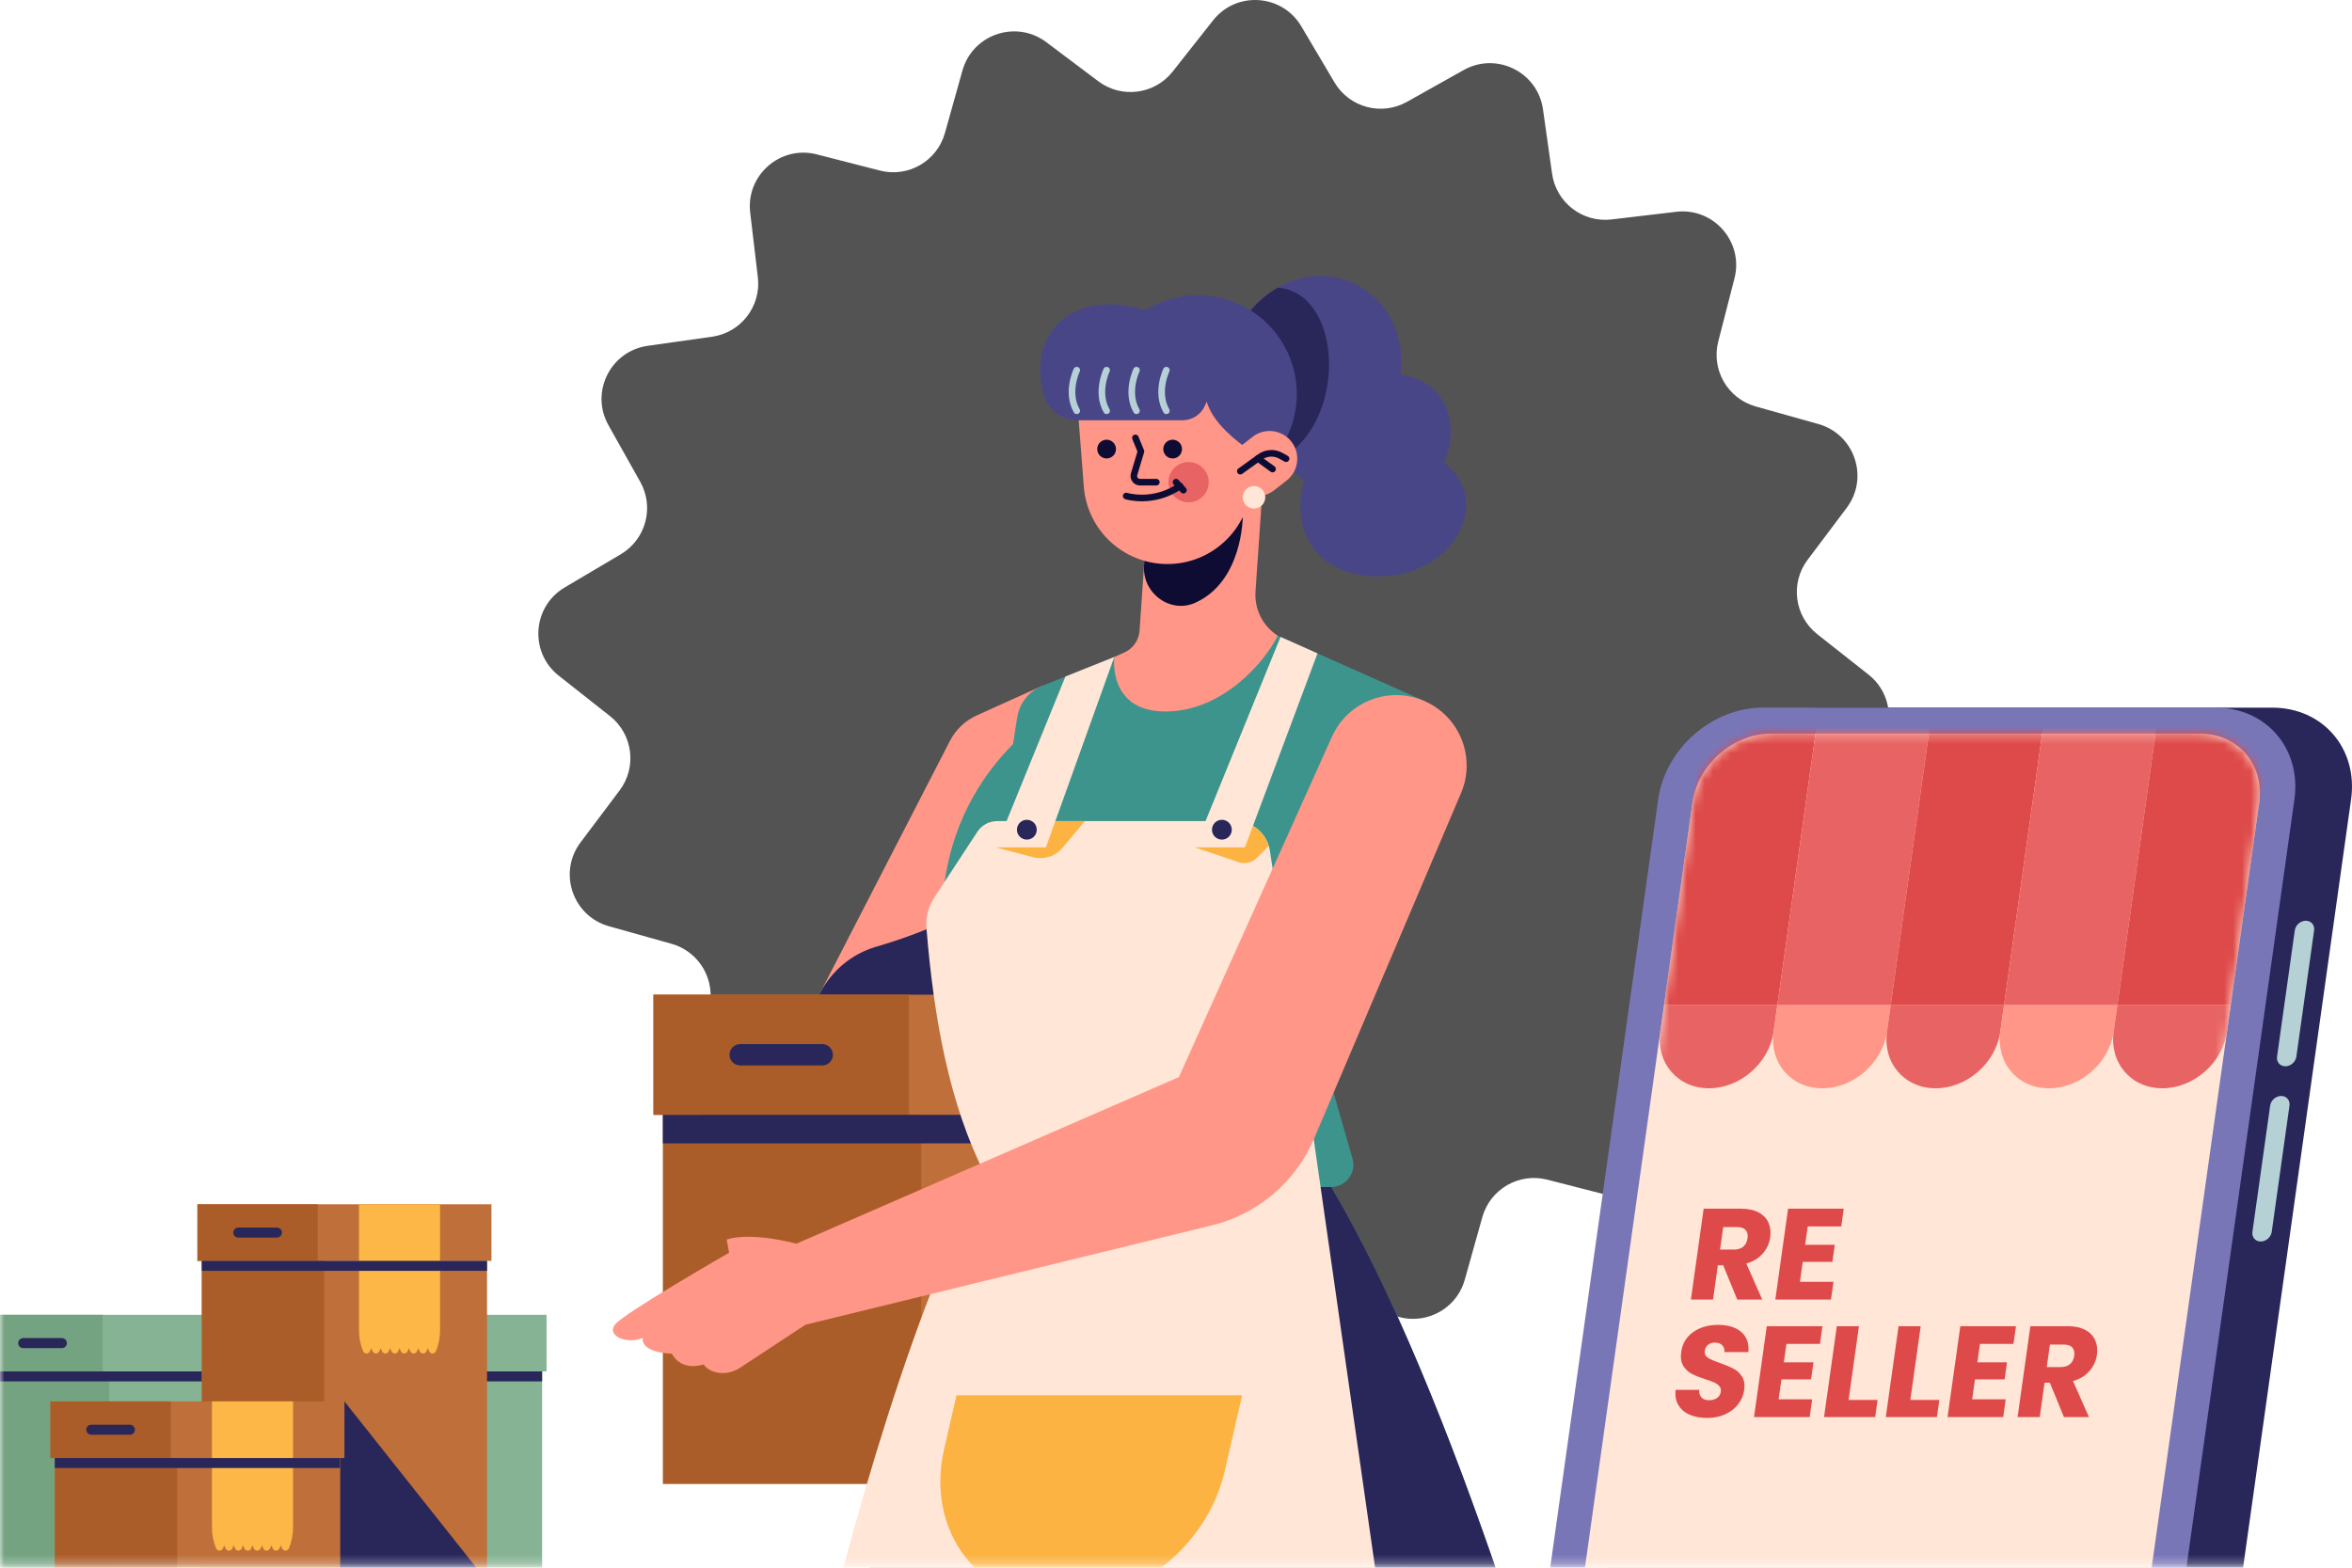<svg width="267" height="178" viewBox="0 0 267 178" fill="none" xmlns="http://www.w3.org/2000/svg">
<mask id="mask0_1_1706" style="mask-type:alpha" maskUnits="userSpaceOnUse" x="0" y="-167" width="299" height="345">
<rect y="-166.479" width="298.467" height="344.244" fill="#1A1A1A"/>
</mask>
<g mask="url(#mask0_1_1706)">
<path d="M211.437 86.609L205.067 90.379C202.219 92.064 201.24 95.714 202.858 98.6L206.47 105.037C208.565 108.772 206.252 113.447 202.011 114.046L194.704 115.078C191.427 115.541 189.119 118.537 189.508 121.824L190.377 129.169C190.881 133.418 186.96 136.847 182.817 135.782L175.652 133.944C172.446 133.121 169.17 135.01 168.275 138.195L166.282 145.3C165.125 149.424 160.184 151.095 156.761 148.52L150.861 144.085C148.217 142.096 144.469 142.584 142.42 145.181L137.837 150.992C135.189 154.351 129.994 154.003 127.816 150.322L124.046 143.953C122.361 141.105 118.711 140.125 115.825 141.744L109.388 145.355C105.653 147.451 100.979 145.138 100.379 140.896L99.347 133.59C98.884 130.313 95.888 128.004 92.601 128.393L85.256 129.263C81.007 129.767 77.578 125.845 78.643 121.702L80.481 114.538C81.304 111.332 79.415 108.055 76.23 107.161L69.126 105.168C65.002 104.01 63.33 99.07 65.905 95.646L70.34 89.746C72.329 87.103 71.841 83.355 69.245 81.306L63.433 76.722C60.074 74.074 60.422 68.879 64.103 66.701L70.472 62.931C73.32 61.247 74.3 57.597 72.681 54.711L69.07 48.274C66.974 44.539 69.287 39.864 73.529 39.265L80.835 38.232C84.112 37.77 86.421 34.774 86.032 31.487L85.162 24.142C84.659 19.893 88.58 16.464 92.723 17.528L99.887 19.367C103.093 20.19 106.37 18.301 107.264 15.115L109.257 8.011C110.415 3.887 115.355 2.216 118.779 4.79L124.679 9.226C127.322 11.214 131.07 10.727 133.119 8.13L137.703 2.319C140.351 -1.04 145.546 -0.692 147.724 2.988L151.494 9.358C153.178 12.206 156.828 13.185 159.714 11.567L166.151 7.955C169.886 5.86 174.561 8.173 175.16 12.414L176.193 19.721C176.655 22.998 179.652 25.306 182.938 24.917L190.283 24.048C194.532 23.544 197.962 27.465 196.897 31.609L195.058 38.773C194.236 41.979 196.124 45.256 199.31 46.15L206.414 48.143C210.538 49.3 212.209 54.241 209.635 57.665L205.199 63.564C203.211 66.208 203.698 69.956 206.295 72.005L212.106 76.589C215.465 79.237 215.117 84.43 211.437 86.609Z" fill="#535353"/>
<path d="M239.551 211.275H188.143C182.395 211.275 178.39 206.615 179.198 200.867L194.673 90.756C195.481 85.008 200.795 80.348 206.544 80.348H257.951C263.699 80.348 267.704 85.007 266.897 90.756L251.422 200.867C250.613 206.615 245.298 211.275 239.551 211.275Z" fill="#292759"/>
<path d="M233.117 211.275H181.709C175.962 211.275 171.957 206.615 172.764 200.867L188.239 90.756C189.047 85.008 194.361 80.348 200.11 80.348H251.517C257.265 80.348 261.27 85.007 260.463 90.756L244.988 200.867C244.18 206.615 238.865 211.275 233.117 211.275Z" fill="#7976B8"/>
<path d="M232.164 208.324H183.492C179.167 208.324 176.155 204.817 176.762 200.492L192.132 91.129C192.74 86.804 196.739 83.298 201.063 83.298H249.734C254.06 83.298 257.072 86.804 256.465 91.129L241.095 200.492C240.488 204.817 236.489 208.324 232.164 208.324Z" fill="#FFE6D6"/>
<path d="M259.434 121.068C258.828 121.068 258.407 120.577 258.492 119.971L260.506 105.639C260.591 105.033 261.151 104.542 261.756 104.542C262.362 104.542 262.783 105.033 262.698 105.639L260.684 119.971C260.599 120.577 260.039 121.068 259.434 121.068Z" fill="#B6D1D6"/>
<path d="M256.638 140.964C256.032 140.964 255.611 140.473 255.696 139.867L257.71 125.535C257.796 124.929 258.355 124.439 258.96 124.439C259.566 124.439 259.987 124.929 259.902 125.535L257.888 139.867C257.803 140.473 257.242 140.964 256.638 140.964Z" fill="#B6D1D6"/>
<path d="M197.213 147.555L195.615 143.66H195.012L194.465 147.555H191.951L193.401 137.237H197.62C198.432 137.237 199.106 137.379 199.639 137.663C200.173 137.948 200.546 138.337 200.761 138.832C200.975 139.327 201.04 139.878 200.955 140.485C200.859 141.171 200.579 141.783 200.117 142.322C199.653 142.861 199.028 143.244 198.243 143.469L200.05 147.554H197.213V147.555ZM195.262 141.882H196.819C197.28 141.882 197.641 141.769 197.903 141.544C198.165 141.319 198.326 140.999 198.383 140.589C198.439 140.196 198.366 139.888 198.167 139.662C197.969 139.437 197.639 139.324 197.18 139.324H195.622L195.262 141.882Z" fill="#DE4A4A"/>
<path d="M205.215 139.25L204.921 141.337H208.286L208.013 143.278H204.648L204.331 145.541H208.137L207.854 147.555H201.534L202.985 137.237H209.304L209.022 139.25H205.215Z" fill="#DE4A4A"/>
<path d="M191.819 160.631C191.254 160.388 190.828 160.024 190.537 159.545C190.247 159.064 190.141 158.487 190.216 157.81H192.891C192.876 158.191 192.968 158.483 193.166 158.684C193.363 158.885 193.643 158.985 194.005 158.985C194.377 158.985 194.684 158.898 194.923 158.728C195.162 158.557 195.304 158.319 195.347 158.015C195.383 157.76 195.327 157.549 195.178 157.383C195.031 157.217 194.839 157.08 194.605 156.972C194.369 156.864 194.031 156.742 193.59 156.604C192.952 156.399 192.438 156.193 192.046 155.987C191.653 155.782 191.333 155.478 191.085 155.077C190.839 154.675 190.761 154.15 190.851 153.504C190.986 152.542 191.439 151.791 192.211 151.247C192.983 150.703 193.928 150.431 195.046 150.431C196.181 150.431 197.06 150.703 197.68 151.247C198.298 151.791 198.564 152.548 198.477 153.518H195.758C195.785 153.185 195.699 152.923 195.501 152.732C195.302 152.54 195.026 152.444 194.673 152.444C194.369 152.444 194.113 152.525 193.905 152.687C193.696 152.849 193.57 153.082 193.527 153.385C193.48 153.719 193.601 153.978 193.888 154.164C194.175 154.35 194.638 154.551 195.273 154.767C195.907 154.992 196.419 155.208 196.807 155.414C197.195 155.619 197.512 155.919 197.761 156.31C198.009 156.702 198.09 157.207 198.003 157.824C197.921 158.412 197.696 158.946 197.329 159.426C196.964 159.906 196.476 160.288 195.867 160.573C195.259 160.857 194.568 160.999 193.794 160.999C193.04 161 192.382 160.877 191.819 160.631Z" fill="#DE4A4A"/>
<path d="M202.796 152.592L202.503 154.679H205.868L205.595 156.619H202.23L201.913 158.882H205.718L205.436 160.896H199.116L200.565 150.579H206.885L206.603 152.592H202.796Z" fill="#DE4A4A"/>
<path d="M209.853 158.956H213.145L212.872 160.896H207.066L208.516 150.579H211.029L209.853 158.956Z" fill="#DE4A4A"/>
<path d="M216.863 158.956H220.154L219.881 160.896H214.076L215.525 150.579H218.039L216.863 158.956Z" fill="#DE4A4A"/>
<path d="M224.768 152.592L224.474 154.679H227.839L227.566 156.619H224.201L223.884 158.882H227.69L227.407 160.896H221.087L222.537 150.579H228.856L228.574 152.592H224.768Z" fill="#DE4A4A"/>
<path d="M234.3 160.896L232.701 157.002H232.098L231.552 160.896H229.038L230.487 150.579H234.706C235.518 150.579 236.193 150.72 236.726 151.005C237.259 151.289 237.632 151.679 237.847 152.173C238.062 152.669 238.126 153.22 238.042 153.826C237.946 154.513 237.666 155.125 237.203 155.663C236.739 156.202 236.115 156.586 235.33 156.81L237.137 160.896L234.3 160.896ZM232.348 155.223H233.906C234.367 155.223 234.728 155.11 234.989 154.885C235.252 154.66 235.412 154.341 235.469 153.93C235.525 153.538 235.453 153.23 235.254 153.004C235.056 152.778 234.726 152.666 234.266 152.666H232.708L232.348 155.223Z" fill="#DE4A4A"/>
<mask id="mask1_1_1706" style="mask-type:luminance" maskUnits="userSpaceOnUse" x="176" y="83" width="81" height="126">
<path d="M232.164 208.324H183.492C179.167 208.324 176.155 204.817 176.762 200.492L192.132 91.129C192.74 86.804 196.739 83.298 201.063 83.298H249.734C254.06 83.298 257.072 86.804 256.465 91.129L241.095 200.492C240.488 204.817 236.489 208.324 232.164 208.324Z" fill="white"/>
</mask>
<g mask="url(#mask1_1_1706)">
<path d="M201.766 114.135H188.899L194.224 76.245H207.091L201.766 114.135Z" fill="#DE4A4A"/>
<path d="M201.766 114.135H188.899L188.478 117.134C187.978 120.688 190.453 123.568 194.007 123.568C197.56 123.568 200.845 120.688 201.345 117.134L201.766 114.135Z" fill="#E86464"/>
<path d="M214.632 114.135H201.766L207.091 76.245H219.958L214.632 114.135Z" fill="#E86464"/>
<path d="M214.632 114.135H201.765L201.344 117.134C200.844 120.688 203.32 123.568 206.873 123.568C210.426 123.568 213.711 120.688 214.211 117.134L214.632 114.135Z" fill="#FF9687"/>
<path d="M227.499 114.135H214.632L219.958 76.245H232.825L227.499 114.135Z" fill="#DE4A4A"/>
<path d="M227.499 114.135H214.632L214.211 117.134C213.711 120.688 216.187 123.568 219.74 123.568C223.293 123.568 226.578 120.688 227.078 117.134L227.499 114.135Z" fill="#E86464"/>
<path d="M240.366 114.135H227.499L232.825 76.245H245.691L240.366 114.135Z" fill="#E86464"/>
<path d="M240.366 114.135H227.499L227.078 117.134C226.578 120.688 229.054 123.568 232.607 123.568C236.16 123.568 239.445 120.688 239.945 117.134L240.366 114.135Z" fill="#FF9687"/>
<path d="M253.233 114.135H240.367L245.691 76.245H258.558L253.233 114.135Z" fill="#DE4A4A"/>
<path d="M253.232 114.135H240.365L239.944 117.134C239.444 120.688 241.92 123.568 245.473 123.568C249.026 123.568 252.311 120.688 252.811 117.134L253.232 114.135Z" fill="#E86464"/>
</g>
<path d="M141.074 36.425C147.568 26.973 160.17 31.666 159.012 42.533C165.57 43.588 165.249 50.155 163.898 52.484C169.492 56.87 165.184 64.586 157.919 65.357C150.694 66.124 146.217 61.525 148.018 54.439C144.464 52.656 146.475 46.518 146.475 46.518L141.074 36.425Z" fill="#494687"/>
<path d="M145.055 32.659C143.608 33.49 142.241 34.725 141.074 36.425L146.475 46.519C146.475 46.519 145.556 49.334 146.066 51.706C153.058 46.834 152.178 33.2 145.055 32.659Z" fill="#292759"/>
<path d="M151.117 134.771H134.232H117.348C92.464 176.716 70.54 282.59 70.54 282.59C80.007 287.106 113.937 288.988 134.232 288.988C154.527 288.988 188.457 287.106 197.925 282.59C197.925 282.59 176 176.716 151.117 134.771Z" fill="#3D948D"/>
<path d="M90.393 285.355L89.804 285.298C96.904 211.925 119.755 135.449 119.984 134.687L120.551 134.856C120.32 135.619 97.486 212.041 90.393 285.355Z" fill="#B6D1D6"/>
<path d="M178.071 285.355C170.978 212.041 148.145 135.619 147.915 134.855L148.481 134.686C148.711 135.449 171.562 211.925 178.66 285.297L178.071 285.355Z" fill="#B6D1D6"/>
<path d="M111.927 287.511L111.317 287.482C114.953 213.065 126.659 135.5 126.777 134.725L127.38 134.817C127.262 135.591 115.561 213.127 111.927 287.511Z" fill="#B6D1D6"/>
<path d="M156.539 287.511C152.904 213.126 141.204 135.591 141.086 134.817L141.689 134.725C141.807 135.5 153.513 213.064 157.149 287.482L156.539 287.511Z" fill="#B6D1D6"/>
<path d="M134.522 134.771H133.942V287.496H134.522V134.771Z" fill="#B6D1D6"/>
<path d="M155.309 200.357C166.069 200.931 173.997 190.4 170.529 180.199C164.542 162.584 157.94 146.274 151.117 134.771H134.232H117.348C107.148 151.964 97.446 179.897 89.547 206.878C88.663 209.898 91.839 212.477 94.628 211.02C108.082 203.996 134.524 199.246 155.309 200.357Z" fill="#292759"/>
<path d="M118.347 77.856L110.894 81.222C109.576 81.817 108.498 82.841 107.835 84.127L88.029 122.578H113.051L118.347 77.856Z" fill="#FF9687"/>
<path d="M93.066 112.8L88.029 122.579H113.051L115.788 99.474C110.602 103.58 104.535 106.012 99.453 107.497C96.684 108.305 94.386 110.237 93.066 112.8Z" fill="#292759"/>
<path d="M145.049 112.938H74.181V126.585H145.049V112.938Z" fill="#BF6F39"/>
<path d="M143.981 126.585H75.249V168.497H143.981V126.585Z" fill="#AB5D29"/>
<path d="M143.981 126.585H104.583V168.497H143.981V126.585Z" fill="#BF6F39"/>
<path d="M103.187 112.938H74.181V126.585H103.187V112.938Z" fill="#AB5D29"/>
<path d="M93.343 120.973H84.026C83.357 120.973 82.814 120.431 82.814 119.762C82.814 119.093 83.357 118.551 84.026 118.551H93.343C94.011 118.551 94.554 119.093 94.554 119.762C94.554 120.431 94.012 120.973 93.343 120.973Z" fill="#292759"/>
<path d="M143.981 126.585H75.249V129.82H143.981V126.585Z" fill="#292759"/>
<path d="M150.135 119.737L153.098 100.009L161.542 79.528L145.05 72.176L126.493 74.594L118.346 77.856C116.82 78.467 115.729 79.836 115.474 81.46L114.998 84.487C107.783 91.798 106.629 100.404 106.979 106.484H106.978L106.979 106.49C107.247 111.122 108.386 114.287 108.386 114.287L117.348 134.771H151.116C152.793 134.771 154.004 133.163 153.54 131.551L150.135 119.737Z" fill="#3D948D"/>
<path d="M142.525 67.163L143.397 54.439H130.542L129.364 71.612C129.291 72.69 128.627 73.64 127.64 74.081L126.493 74.593C126.493 74.593 125.707 80.784 132.296 80.784C138.885 80.784 143.679 75.011 145.049 72.175C143.355 71.092 142.388 69.169 142.525 67.163Z" fill="#FF9687"/>
<path d="M135.707 68.431C141.075 65.997 141.075 58.714 141.075 58.714L130.148 60.196L129.872 64.221C129.657 67.352 132.848 69.727 135.707 68.431Z" fill="#0E0C33"/>
<path d="M113.195 93.231H140.241C142.193 93.231 143.855 94.655 144.155 96.585L147.899 120.715L158.043 191.549C158.393 193.996 156.495 196.187 154.023 196.187H95.514C93.321 196.187 91.699 194.148 92.201 192.013C94.795 180.972 102.421 150.651 111.748 133.202C107.802 125.43 105.995 115.619 105.171 105.358C105.073 104.139 105.394 102.922 106.065 101.899L110.953 94.443C111.449 93.687 112.292 93.231 113.195 93.231Z" fill="#FFE6D6"/>
<path d="M108.579 158.428H141.004L139.038 167.004C137.107 175.433 129.084 181.945 120.632 181.945C111.221 181.945 105.025 173.937 107.175 164.554L108.579 158.428Z" fill="#FCB341"/>
<path d="M126.493 74.594L118.735 96.21H113.051L120.946 76.814L126.493 74.594Z" fill="#FFE6D6"/>
<path d="M149.562 74.187L141.325 96.21H135.641L145.368 72.317L149.562 74.187Z" fill="#FFE6D6"/>
<path d="M161.918 79.694C165.797 81.529 167.536 86.1 165.856 90.05L149.173 129.286C147.08 134.207 142.789 137.854 137.595 139.124L91.435 150.413L84.027 155.29C83.105 155.898 81.936 156.098 80.907 155.696C80.509 155.54 80.136 155.298 79.87 154.926C77.144 155.725 76.271 153.699 76.271 153.699C76.271 153.699 72.777 153.664 72.962 151.913C71.191 152.673 68.847 151.694 69.799 150.413C70.75 149.133 82.769 142.238 82.769 142.238L82.49 140.746C82.49 140.746 84.752 139.776 90.41 141.212L133.829 122.298L151.206 83.642C153.042 79.56 157.871 77.78 161.918 79.694Z" fill="#FF9687"/>
<path d="M113.051 96.21H118.735L119.804 93.231H123.155L120.608 96.27C119.797 97.237 118.499 97.649 117.279 97.327L113.051 96.21Z" fill="#FCB341"/>
<path d="M142.658 97.422L144.023 96.057C143.73 95.081 143.087 94.271 142.237 93.774L141.325 96.211H135.641L140.621 97.899C141.335 98.14 142.125 97.956 142.658 97.422Z" fill="#FCB341"/>
<path d="M116.568 95.332C117.19 95.332 117.693 94.829 117.693 94.208C117.693 93.586 117.19 93.083 116.568 93.083C115.947 93.083 115.444 93.586 115.444 94.208C115.444 94.829 115.947 95.332 116.568 95.332Z" fill="#292759"/>
<path d="M138.707 95.332C139.329 95.332 139.832 94.829 139.832 94.208C139.832 93.586 139.329 93.083 138.707 93.083C138.086 93.083 137.583 93.586 137.583 94.208C137.583 94.829 138.086 95.332 138.707 95.332Z" fill="#292759"/>
<path d="M122.231 44.837L123.035 55.256C123.418 60.215 127.552 64.043 132.526 64.043C137.539 64.043 141.694 60.153 142.024 55.151L142.363 49.998C140.202 48.875 138.492 47.248 137.485 44.837H122.231Z" fill="#FF9687"/>
<path d="M134.927 57.035C136.19 57.035 137.214 56.011 137.214 54.748C137.214 53.485 136.19 52.461 134.927 52.461C133.664 52.461 132.64 53.485 132.64 54.748C132.64 56.011 133.664 57.035 134.927 57.035Z" fill="#E86464"/>
<path d="M129.998 35.229L130.4 34.998C134.756 32.504 140.237 33.203 143.827 36.709C147.417 40.216 148.244 45.681 145.851 50.094L144.462 52.656C144.462 52.656 138.182 49.622 136.983 45.6L136.791 46.044C136.351 47.06 135.35 47.718 134.243 47.718H122.318C120.537 47.718 118.94 46.547 118.469 44.83C116.533 37.77 121.834 32.674 129.998 35.229Z" fill="#494687"/>
<path d="M125.622 52.054C126.21 52.054 126.687 51.578 126.687 50.99C126.687 50.402 126.21 49.925 125.622 49.925C125.035 49.925 124.558 50.402 124.558 50.99C124.558 51.578 125.035 52.054 125.622 52.054Z" fill="#0E0C33"/>
<path d="M133.118 52.054C133.706 52.054 134.182 51.578 134.182 50.99C134.182 50.402 133.706 49.925 133.118 49.925C132.53 49.925 132.054 50.402 132.054 50.99C132.054 51.578 132.53 52.054 133.118 52.054Z" fill="#0E0C33"/>
<path d="M128.891 49.717L129.519 51.254L128.743 53.843C128.608 54.294 128.946 54.748 129.417 54.748H131.267" stroke="#0E0C33" stroke-width="0.75" stroke-miterlimit="10" stroke-linecap="round" stroke-linejoin="round"/>
<path d="M127.843 56.32C127.843 56.32 130.918 57.292 133.957 55.181" stroke="#0E0C33" stroke-width="0.75" stroke-miterlimit="10" stroke-linecap="round" stroke-linejoin="round"/>
<path d="M133.503 54.748L134.341 55.657" stroke="#0E0C33" stroke-width="0.75" stroke-miterlimit="10" stroke-linecap="round" stroke-linejoin="round"/>
<path d="M122.231 42.029C122.231 42.029 121.022 44.545 122.231 46.642" stroke="#B6D1D6" stroke-width="0.75" stroke-miterlimit="10" stroke-linecap="round" stroke-linejoin="round"/>
<path d="M125.622 42.029C125.622 42.029 124.413 44.545 125.622 46.642" stroke="#B6D1D6" stroke-width="0.75" stroke-miterlimit="10" stroke-linecap="round" stroke-linejoin="round"/>
<path d="M129.013 42.029C129.013 42.029 127.803 44.545 129.013 46.642" stroke="#B6D1D6" stroke-width="0.75" stroke-miterlimit="10" stroke-linecap="round" stroke-linejoin="round"/>
<path d="M132.404 42.029C132.404 42.029 131.195 44.545 132.404 46.642" stroke="#B6D1D6" stroke-width="0.75" stroke-miterlimit="10" stroke-linecap="round" stroke-linejoin="round"/>
<path d="M140.217 55.134C139.148 53.766 139.39 51.791 140.758 50.722L142.19 49.604C143.557 48.535 145.532 48.778 146.601 50.145C147.67 51.513 147.427 53.488 146.06 54.557L144.628 55.675C143.26 56.744 141.285 56.501 140.217 55.134Z" fill="#FF9687"/>
<path d="M140.802 53.497L143.036 51.888C143.733 51.387 144.656 51.333 145.405 51.751L145.993 52.079" stroke="#0E0C33" stroke-width="0.75" stroke-miterlimit="10" stroke-linecap="round" stroke-linejoin="round"/>
<path d="M144.463 53.258L142.805 52.054" stroke="#0E0C33" stroke-width="0.75" stroke-miterlimit="10" stroke-linecap="round" stroke-linejoin="round"/>
<path d="M142.354 57.742C143.062 57.742 143.635 57.169 143.635 56.461C143.635 55.754 143.062 55.181 142.354 55.181C141.647 55.181 141.074 55.754 141.074 56.461C141.074 57.169 141.647 57.742 142.354 57.742Z" fill="#FFE6D6"/>
<path d="M31.378 149.287H-2.001V155.715H31.378V149.287Z" fill="#86B393"/>
<path d="M30.874 155.715H-1.499V185.257H30.874V155.715Z" fill="#86B393"/>
<path d="M12.387 155.715H-1.499V185.257H12.387V155.715Z" fill="#74A382"/>
<path d="M11.661 149.287H-2.001V155.715H11.661V149.287Z" fill="#74A382"/>
<path d="M7.023 153.072H2.635C2.32 153.072 2.064 152.816 2.064 152.501C2.064 152.186 2.319 151.93 2.635 151.93H7.023C7.338 151.93 7.594 152.185 7.594 152.501C7.594 152.816 7.339 153.072 7.023 153.072Z" fill="#292759"/>
<path d="M30.874 155.715H-1.499V156.848H30.874V155.715Z" fill="#292759"/>
<path d="M62.044 149.287H28.665V155.715H62.044V149.287Z" fill="#86B393"/>
<path d="M61.541 155.715H29.168V185.257H61.541V155.715Z" fill="#86B393"/>
<path d="M43.054 155.715H29.168V185.257H43.054V155.715Z" fill="#74A382"/>
<path d="M42.327 149.287H28.665V155.715H42.327V149.287Z" fill="#74A382"/>
<path d="M37.69 153.072H33.302C32.987 153.072 32.731 152.816 32.731 152.501C32.731 152.186 32.986 151.93 33.302 151.93H37.69C38.005 151.93 38.261 152.185 38.261 152.501C38.261 152.816 38.005 153.072 37.69 153.072Z" fill="#292759"/>
<path d="M61.541 155.715H29.168V156.848H61.541V155.715Z" fill="#292759"/>
<path d="M55.79 136.737H22.411V143.164H55.79V136.737Z" fill="#BF6F39"/>
<path d="M55.287 143.164H22.915V185.257H55.287V143.164Z" fill="#BF6F39"/>
<path d="M36.8 143.164H22.915V185.257H36.8V143.164Z" fill="#AB5D29"/>
<path d="M36.074 136.737H22.411V143.164H36.074V136.737Z" fill="#AB5D29"/>
<path d="M31.437 140.52H27.048C26.733 140.52 26.477 140.265 26.477 139.95C26.477 139.635 26.733 139.379 27.048 139.379H31.437C31.752 139.379 32.007 139.634 32.007 139.95C32.007 140.265 31.752 140.52 31.437 140.52Z" fill="#292759"/>
<path d="M40.752 136.736V151.066C40.752 151.869 40.907 152.663 41.207 153.39C41.367 153.778 41.852 153.778 42.012 153.39L42.145 153.069L42.277 153.39C42.437 153.778 42.922 153.778 43.082 153.39L43.214 153.069L43.346 153.39C43.506 153.778 43.991 153.778 44.151 153.39L44.284 153.069L44.416 153.39C44.576 153.778 45.061 153.778 45.221 153.39L45.354 153.069L45.486 153.39C45.646 153.778 46.131 153.778 46.291 153.39L46.424 153.069L46.556 153.39C46.716 153.778 47.201 153.778 47.361 153.39L47.493 153.069L47.627 153.39C47.786 153.778 48.271 153.778 48.432 153.39L48.564 153.068L48.697 153.39C48.856 153.778 49.341 153.778 49.502 153.39C49.801 152.663 49.957 151.869 49.957 151.066V136.736H40.752V136.736Z" fill="#FCB747"/>
<path d="M55.287 143.164H22.915V144.297H55.287V143.164Z" fill="#292759"/>
<path d="M39.101 159.12L55.287 179.523V185.258H38.598V161.764L39.101 159.12Z" fill="#292759"/>
<path d="M39.101 159.12H5.722V165.548H39.101V159.12Z" fill="#BF6F39"/>
<path d="M38.597 165.548H6.225V185.289H38.597V165.548Z" fill="#BF6F39"/>
<path d="M20.11 165.548H6.225V185.289H20.11V165.548Z" fill="#AB5D29"/>
<path d="M19.384 159.12H5.722V165.548H19.384V159.12Z" fill="#AB5D29"/>
<path d="M14.747 162.905H10.359C10.044 162.905 9.788 162.649 9.788 162.334C9.788 162.019 10.043 161.763 10.359 161.763H14.747C15.062 161.763 15.318 162.019 15.318 162.334C15.318 162.649 15.062 162.905 14.747 162.905Z" fill="#292759"/>
<path d="M24.062 159.12V173.45C24.062 174.253 24.218 175.047 24.518 175.774C24.678 176.162 25.163 176.162 25.323 175.774L25.455 175.452L25.588 175.774C25.748 176.162 26.233 176.162 26.393 175.774L26.525 175.452L26.657 175.774C26.817 176.162 27.302 176.162 27.462 175.774L27.595 175.452L27.727 175.774C27.887 176.162 28.372 176.162 28.532 175.774L28.665 175.452L28.797 175.774C28.957 176.162 29.442 176.162 29.602 175.774L29.735 175.452L29.867 175.774C30.027 176.162 30.512 176.162 30.672 175.774L30.805 175.452L30.937 175.774C31.097 176.162 31.582 176.162 31.742 175.774L31.874 175.452L32.007 175.774C32.167 176.162 32.652 176.162 32.812 175.774C33.112 175.047 33.267 174.253 33.267 173.45V159.12H24.062Z" fill="#FCB747"/>
<path d="M38.597 165.548H6.225V166.681H38.597V165.548Z" fill="#292759"/>
</g>
</svg>
